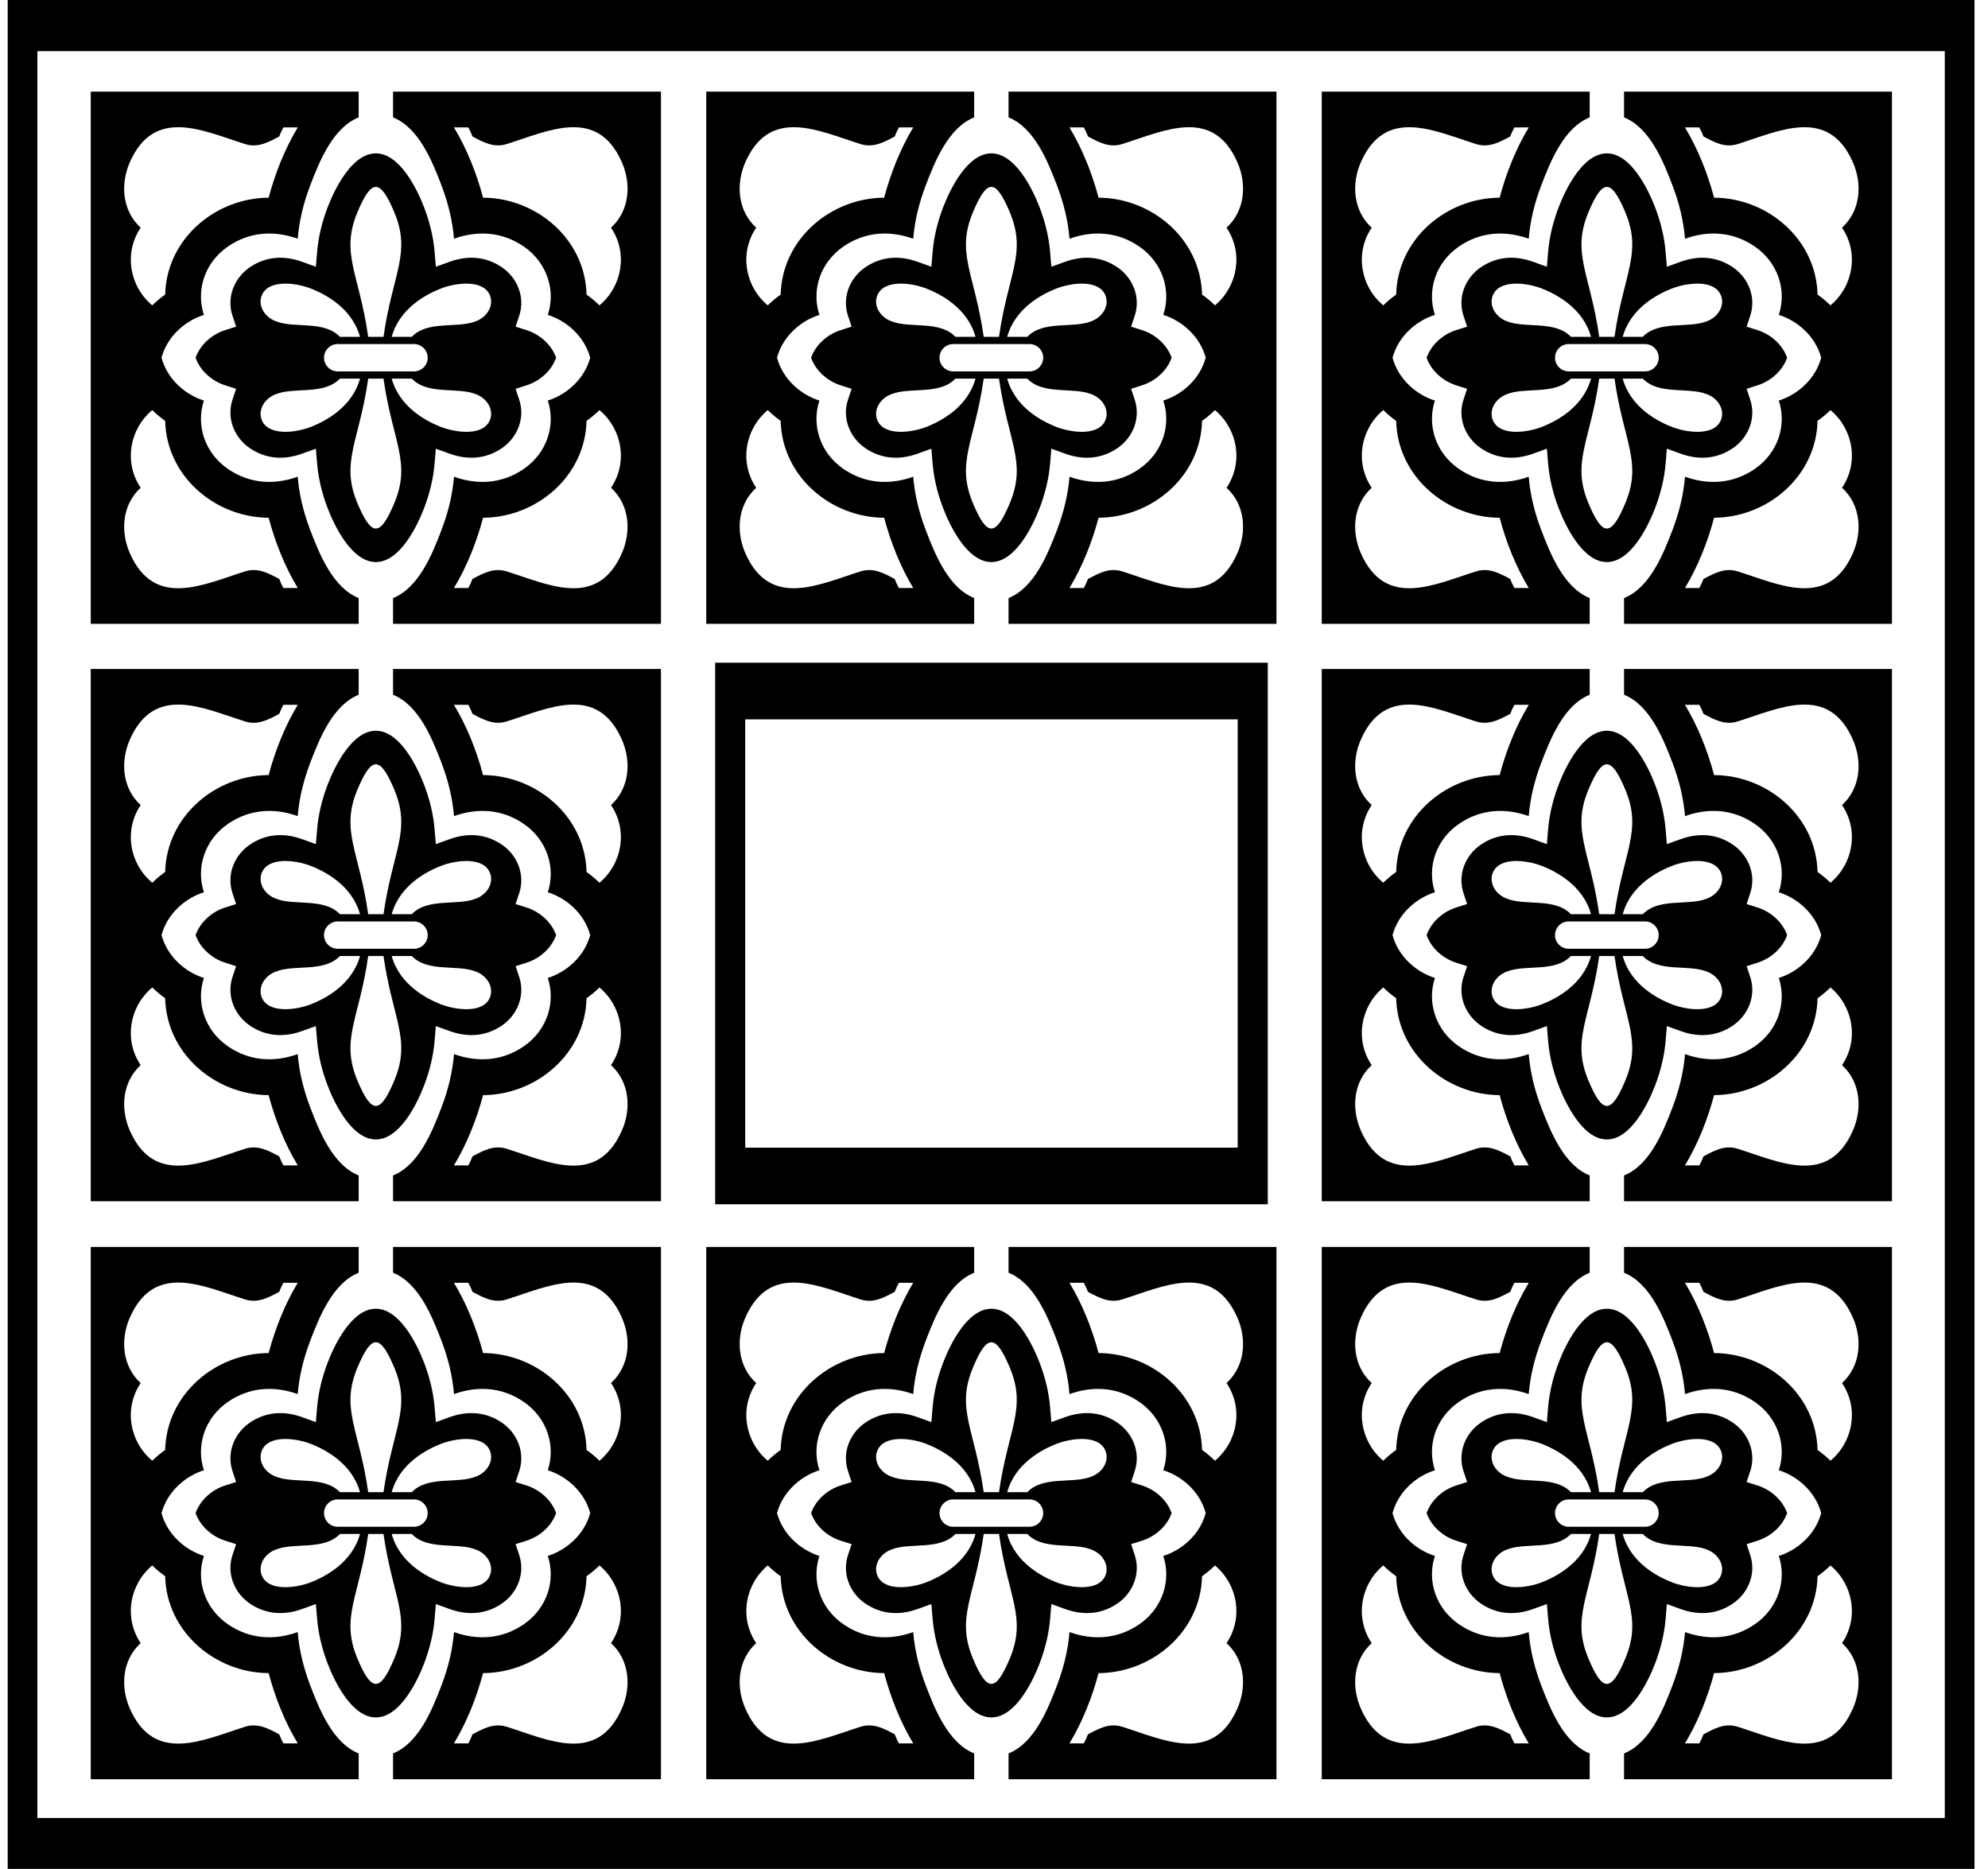 <?xml version="1.0" encoding="UTF-8" standalone="no"?>
<!DOCTYPE svg PUBLIC "-//W3C//DTD SVG 1.1//EN" "http://www.w3.org/Graphics/SVG/1.1/DTD/svg11.dtd">
<svg width="100%" height="100%" viewBox="0 0 333 313" version="1.1" xmlns="http://www.w3.org/2000/svg" xmlns:xlink="http://www.w3.org/1999/xlink" xml:space="preserve" xmlns:serif="http://www.serif.com/" style="fill-rule:evenodd;clip-rule:evenodd;stroke-miterlimit:1.5;">
    <g transform="matrix(0.976,0,0,0.976,11.085,-275.604)">
        <path d="M37.28,304.248C37.001,304.751 36.762,305.268 36.568,305.799C34.704,306.789 32.902,307.793 30.709,307.104C23.523,304.85 15.171,300.635 10.938,310.193C9.287,313.924 9.579,318.522 12.787,321.452C9.858,325.791 10.864,331.504 14.773,334.782C15.459,334.106 16.203,333.486 16.99,332.93C17.212,323.424 25.562,316.349 34.748,316.305C35.844,312.166 37.531,307.901 39.744,304.248L37.28,304.248ZM37.28,383.282C37.001,382.782 36.762,382.264 36.568,381.733C34.704,380.743 32.902,379.739 30.709,380.428C23.523,382.683 15.171,386.897 10.938,377.339C9.287,373.608 9.579,369.01 12.787,366.08C9.858,361.741 10.864,356.028 14.773,352.75C15.459,353.426 16.203,354.047 16.99,354.602C17.212,364.108 25.562,371.182 34.748,371.227C35.844,375.365 37.531,379.63 39.744,383.282L37.28,383.282ZM69.016,304.248C69.295,304.751 69.535,305.268 69.73,305.799C71.592,306.789 73.395,307.793 75.589,307.104C82.773,304.85 91.127,300.635 95.358,310.193C97.011,313.924 96.718,318.522 93.51,321.452C96.438,325.791 95.433,331.504 91.525,334.782C90.837,334.106 90.095,333.486 89.307,332.93C89.084,323.424 80.734,316.349 71.549,316.305C70.453,312.166 68.765,307.901 66.552,304.248L69.016,304.248ZM69.016,383.282C69.295,382.782 69.535,382.264 69.73,381.733C71.592,380.743 73.395,379.739 75.589,380.428C82.773,382.683 91.127,386.897 95.358,377.339C97.011,373.608 96.718,369.01 93.51,366.08C96.438,361.741 95.433,356.028 91.525,352.75C90.837,353.426 90.095,354.047 89.307,354.602C89.084,364.108 80.734,371.182 71.549,371.227C70.453,375.365 68.765,379.63 66.552,383.282L69.016,383.282ZM56.098,298.099L102.078,298.099L102.078,389.434L56.098,389.434L56.098,385.008C60.534,383.222 62.82,377.493 64.416,373.323L64.422,373.307C65.567,370.291 66.302,367.289 66.562,364.186C70.46,365.588 74.722,365.473 78.539,362.846C82.537,360.096 84.052,355.323 82.658,351.118C84.21,350.622 85.678,349.797 86.985,348.581C88.476,347.196 89.454,345.526 89.937,343.766C89.454,342.006 88.476,340.336 86.985,338.951C85.678,337.735 84.21,336.91 82.658,336.414C84.052,332.207 82.537,327.437 78.539,324.686C74.722,322.059 70.46,321.944 66.562,323.346C66.302,320.242 65.567,317.24 64.422,314.226L64.416,314.207C62.82,310.039 60.534,304.31 56.098,302.523L56.098,298.099ZM64.226,355.609C61.927,354.694 57.252,352.348 55.867,347.352L59.313,347.352C62.066,350.224 67.138,348.75 70.294,350.018C72.27,350.739 73.376,352.684 72.764,354.362C71.697,357.291 66.845,356.651 64.226,355.609ZM64.226,331.924C61.927,332.838 57.252,335.184 55.867,340.18L59.313,340.18C62.066,337.308 67.138,338.782 70.294,337.514C72.27,336.794 73.376,334.848 72.764,333.17C71.697,330.239 66.845,330.881 64.226,331.924ZM42.072,331.924C44.369,332.838 49.043,335.184 50.429,340.18L46.983,340.18C44.232,337.308 39.158,338.782 36.003,337.514C34.026,336.794 32.92,334.848 33.533,333.17C34.601,330.239 39.451,330.881 42.072,331.924ZM51.835,347.352C50.287,358.219 47.041,361.654 49.974,368.703C51.193,371.608 52.167,373.078 53.148,373.076C54.129,373.078 55.105,371.608 56.324,368.703C59.257,361.654 56.008,358.219 54.461,347.352L51.835,347.352ZM54.461,340.18C56.008,329.314 59.257,325.877 56.324,318.827C55.105,315.924 54.129,314.453 53.148,314.456C52.167,314.453 51.193,315.924 49.974,318.827C47.041,325.877 50.287,329.314 51.835,340.18L54.461,340.18ZM46.597,341.42L59.701,341.42C60.99,341.42 62.046,342.475 62.046,343.766C62.046,345.055 60.99,346.112 59.701,346.112L46.597,346.112C45.306,346.112 44.252,345.055 44.252,343.766C44.252,342.475 45.306,341.42 46.597,341.42ZM42.072,355.609C44.369,354.694 49.043,352.348 50.429,347.352L46.983,347.352C44.232,350.224 39.158,348.75 36.003,350.018C34.026,350.739 32.92,352.684 33.533,354.362C34.601,357.291 39.451,356.651 42.072,355.609ZM22.209,343.766C22.606,344.871 23.273,345.85 24.14,346.656C25.048,347.501 26.101,348.121 27.285,348.5L29.164,349.1L28.542,350.971C27.506,354.093 28.812,357.424 31.49,359.267C34.248,361.164 37.372,361.351 40.462,360.239L42.854,359.377L43.066,361.911C43.287,364.547 43.925,367.088 44.865,369.563L44.868,369.571C46.076,372.723 49.049,378.83 53.148,378.83C57.248,378.83 60.221,372.723 61.427,369.577L61.433,369.56C62.371,367.088 63.011,364.547 63.232,361.911L63.443,359.377L65.834,360.239C68.924,361.351 72.05,361.164 74.807,359.267C77.486,357.424 78.791,354.093 77.754,350.971L77.134,349.1L79.013,348.5C80.195,348.121 81.248,347.501 82.157,346.656C83.023,345.85 83.69,344.871 84.087,343.766C83.69,342.661 83.023,341.682 82.157,340.875C81.248,340.031 80.195,339.409 79.013,339.032L77.134,338.433L77.754,336.561C78.791,333.439 77.486,330.108 74.807,328.266C72.05,326.368 68.924,326.182 65.834,327.293L63.443,328.153L63.232,325.619C63.011,322.985 62.371,320.442 61.433,317.97L61.429,317.961C60.221,314.81 57.248,308.7 53.148,308.7C49.049,308.7 46.076,314.81 44.87,317.955L44.865,317.972C43.925,320.442 43.287,322.985 43.066,325.619L42.854,328.153L40.462,327.293C37.372,326.182 34.248,326.368 31.49,328.266C28.812,330.108 27.506,333.439 28.542,336.561L29.164,338.433L27.285,339.032C26.101,339.409 25.048,340.031 24.14,340.875C23.273,341.682 22.606,342.661 22.209,343.766ZM50.199,298.099L4.218,298.099L4.218,389.434L50.199,389.434L50.199,385.008C45.762,383.222 43.478,377.493 41.88,373.323L41.874,373.307C40.729,370.291 39.994,367.289 39.735,364.186C35.835,365.588 31.576,365.473 27.757,362.846C23.759,360.096 22.244,355.323 23.638,351.118C22.085,350.622 20.618,349.797 19.312,348.581C17.822,347.196 16.843,345.526 16.361,343.766C16.843,342.006 17.822,340.336 19.312,338.951C20.618,337.735 22.085,336.91 23.638,336.414C22.244,332.207 23.759,327.437 27.757,324.686C31.576,322.059 35.835,321.944 39.735,323.346C39.994,320.242 40.729,317.24 41.874,314.226L41.88,314.207C43.478,310.039 45.762,304.31 50.199,302.523L50.199,298.099Z"/>
    </g>
    <g transform="matrix(0.976,0,0,0.976,11.085,-178.904)">
        <path d="M37.28,304.248C37.001,304.751 36.762,305.268 36.568,305.799C34.704,306.789 32.902,307.793 30.709,307.104C23.523,304.85 15.171,300.635 10.938,310.193C9.287,313.924 9.579,318.522 12.787,321.452C9.858,325.791 10.864,331.504 14.773,334.782C15.459,334.106 16.203,333.486 16.99,332.93C17.212,323.424 25.562,316.349 34.748,316.305C35.844,312.166 37.531,307.901 39.744,304.248L37.28,304.248ZM37.28,383.282C37.001,382.782 36.762,382.264 36.568,381.733C34.704,380.743 32.902,379.739 30.709,380.428C23.523,382.683 15.171,386.897 10.938,377.339C9.287,373.608 9.579,369.01 12.787,366.08C9.858,361.741 10.864,356.028 14.773,352.75C15.459,353.426 16.203,354.047 16.99,354.602C17.212,364.108 25.562,371.182 34.748,371.227C35.844,375.365 37.531,379.63 39.744,383.282L37.28,383.282ZM69.016,304.248C69.295,304.751 69.535,305.268 69.73,305.799C71.592,306.789 73.395,307.793 75.589,307.104C82.773,304.85 91.127,300.635 95.358,310.193C97.011,313.924 96.718,318.522 93.51,321.452C96.438,325.791 95.433,331.504 91.525,334.782C90.837,334.106 90.095,333.486 89.307,332.93C89.084,323.424 80.734,316.349 71.549,316.305C70.453,312.166 68.765,307.901 66.552,304.248L69.016,304.248ZM69.016,383.282C69.295,382.782 69.535,382.264 69.73,381.733C71.592,380.743 73.395,379.739 75.589,380.428C82.773,382.683 91.127,386.897 95.358,377.339C97.011,373.608 96.718,369.01 93.51,366.08C96.438,361.741 95.433,356.028 91.525,352.75C90.837,353.426 90.095,354.047 89.307,354.602C89.084,364.108 80.734,371.182 71.549,371.227C70.453,375.365 68.765,379.63 66.552,383.282L69.016,383.282ZM56.098,298.099L102.078,298.099L102.078,389.434L56.098,389.434L56.098,385.008C60.534,383.222 62.82,377.493 64.416,373.323L64.422,373.307C65.567,370.291 66.302,367.289 66.562,364.186C70.46,365.588 74.722,365.473 78.539,362.846C82.537,360.096 84.052,355.323 82.658,351.118C84.21,350.622 85.678,349.797 86.985,348.581C88.476,347.196 89.454,345.526 89.937,343.766C89.454,342.006 88.476,340.336 86.985,338.951C85.678,337.735 84.21,336.91 82.658,336.414C84.052,332.207 82.537,327.437 78.539,324.686C74.722,322.059 70.46,321.944 66.562,323.346C66.302,320.242 65.567,317.24 64.422,314.226L64.416,314.207C62.82,310.039 60.534,304.31 56.098,302.523L56.098,298.099ZM64.226,355.609C61.927,354.694 57.252,352.348 55.867,347.352L59.313,347.352C62.066,350.224 67.138,348.75 70.294,350.018C72.27,350.739 73.376,352.684 72.764,354.362C71.697,357.291 66.845,356.651 64.226,355.609ZM64.226,331.924C61.927,332.838 57.252,335.184 55.867,340.18L59.313,340.18C62.066,337.308 67.138,338.782 70.294,337.514C72.27,336.794 73.376,334.848 72.764,333.17C71.697,330.239 66.845,330.881 64.226,331.924ZM42.072,331.924C44.369,332.838 49.043,335.184 50.429,340.18L46.983,340.18C44.232,337.308 39.158,338.782 36.003,337.514C34.026,336.794 32.92,334.848 33.533,333.17C34.601,330.239 39.451,330.881 42.072,331.924ZM51.835,347.352C50.287,358.219 47.041,361.654 49.974,368.703C51.193,371.608 52.167,373.078 53.148,373.076C54.129,373.078 55.105,371.608 56.324,368.703C59.257,361.654 56.008,358.219 54.461,347.352L51.835,347.352ZM54.461,340.18C56.008,329.314 59.257,325.877 56.324,318.827C55.105,315.924 54.129,314.453 53.148,314.456C52.167,314.453 51.193,315.924 49.974,318.827C47.041,325.877 50.287,329.314 51.835,340.18L54.461,340.18ZM46.597,341.42L59.701,341.42C60.99,341.42 62.046,342.475 62.046,343.766C62.046,345.055 60.99,346.112 59.701,346.112L46.597,346.112C45.306,346.112 44.252,345.055 44.252,343.766C44.252,342.475 45.306,341.42 46.597,341.42ZM42.072,355.609C44.369,354.694 49.043,352.348 50.429,347.352L46.983,347.352C44.232,350.224 39.158,348.75 36.003,350.018C34.026,350.739 32.92,352.684 33.533,354.362C34.601,357.291 39.451,356.651 42.072,355.609ZM22.209,343.766C22.606,344.871 23.273,345.85 24.14,346.656C25.048,347.501 26.101,348.121 27.285,348.5L29.164,349.1L28.542,350.971C27.506,354.093 28.812,357.424 31.49,359.267C34.248,361.164 37.372,361.351 40.462,360.239L42.854,359.377L43.066,361.911C43.287,364.547 43.925,367.088 44.865,369.563L44.868,369.571C46.076,372.723 49.049,378.83 53.148,378.83C57.248,378.83 60.221,372.723 61.427,369.577L61.433,369.56C62.371,367.088 63.011,364.547 63.232,361.911L63.443,359.377L65.834,360.239C68.924,361.351 72.05,361.164 74.807,359.267C77.486,357.424 78.791,354.093 77.754,350.971L77.134,349.1L79.013,348.5C80.195,348.121 81.248,347.501 82.157,346.656C83.023,345.85 83.69,344.871 84.087,343.766C83.69,342.661 83.023,341.682 82.157,340.875C81.248,340.031 80.195,339.409 79.013,339.032L77.134,338.433L77.754,336.561C78.791,333.439 77.486,330.108 74.807,328.266C72.05,326.368 68.924,326.182 65.834,327.293L63.443,328.153L63.232,325.619C63.011,322.985 62.371,320.442 61.433,317.97L61.429,317.961C60.221,314.81 57.248,308.7 53.148,308.7C49.049,308.7 46.076,314.81 44.87,317.955L44.865,317.972C43.925,320.442 43.287,322.985 43.066,325.619L42.854,328.153L40.462,327.293C37.372,326.182 34.248,326.368 31.49,328.266C28.812,330.108 27.506,333.439 28.542,336.561L29.164,338.433L27.285,339.032C26.101,339.409 25.048,340.031 24.14,340.875C23.273,341.682 22.606,342.661 22.209,343.766ZM50.199,298.099L4.218,298.099L4.218,389.434L50.199,389.434L50.199,385.008C45.762,383.222 43.478,377.493 41.88,373.323L41.874,373.307C40.729,370.291 39.994,367.289 39.735,364.186C35.835,365.588 31.576,365.473 27.757,362.846C23.759,360.096 22.244,355.323 23.638,351.118C22.085,350.622 20.618,349.797 19.312,348.581C17.822,347.196 16.843,345.526 16.361,343.766C16.843,342.006 17.822,340.336 19.312,338.951C20.618,337.735 22.085,336.91 23.638,336.414C22.244,332.207 23.759,327.437 27.757,324.686C31.576,322.059 35.835,321.944 39.735,323.346C39.994,320.242 40.729,317.24 41.874,314.226L41.88,314.207C43.478,310.039 45.762,304.31 50.199,302.523L50.199,298.099Z"/>
    </g>
    <g transform="matrix(0.976,0,0,0.976,11.085,-82.104)">
        <path d="M37.28,304.248C37.001,304.751 36.762,305.268 36.568,305.799C34.704,306.789 32.902,307.793 30.709,307.104C23.523,304.85 15.171,300.635 10.938,310.193C9.287,313.924 9.579,318.522 12.787,321.452C9.858,325.791 10.864,331.504 14.773,334.782C15.459,334.106 16.203,333.486 16.99,332.93C17.212,323.424 25.562,316.349 34.748,316.305C35.844,312.166 37.531,307.901 39.744,304.248L37.28,304.248ZM37.28,383.282C37.001,382.782 36.762,382.264 36.568,381.733C34.704,380.743 32.902,379.739 30.709,380.428C23.523,382.683 15.171,386.897 10.938,377.339C9.287,373.608 9.579,369.01 12.787,366.08C9.858,361.741 10.864,356.028 14.773,352.75C15.459,353.426 16.203,354.047 16.99,354.602C17.212,364.108 25.562,371.182 34.748,371.227C35.844,375.365 37.531,379.63 39.744,383.282L37.28,383.282ZM69.016,304.248C69.295,304.751 69.535,305.268 69.73,305.799C71.592,306.789 73.395,307.793 75.589,307.104C82.773,304.85 91.127,300.635 95.358,310.193C97.011,313.924 96.718,318.522 93.51,321.452C96.438,325.791 95.433,331.504 91.525,334.782C90.837,334.106 90.095,333.486 89.307,332.93C89.084,323.424 80.734,316.349 71.549,316.305C70.453,312.166 68.765,307.901 66.552,304.248L69.016,304.248ZM69.016,383.282C69.295,382.782 69.535,382.264 69.73,381.733C71.592,380.743 73.395,379.739 75.589,380.428C82.773,382.683 91.127,386.897 95.358,377.339C97.011,373.608 96.718,369.01 93.51,366.08C96.438,361.741 95.433,356.028 91.525,352.75C90.837,353.426 90.095,354.047 89.307,354.602C89.084,364.108 80.734,371.182 71.549,371.227C70.453,375.365 68.765,379.63 66.552,383.282L69.016,383.282ZM56.098,298.099L102.078,298.099L102.078,389.434L56.098,389.434L56.098,385.008C60.534,383.222 62.82,377.493 64.416,373.323L64.422,373.307C65.567,370.291 66.302,367.289 66.562,364.186C70.46,365.588 74.722,365.473 78.539,362.846C82.537,360.096 84.052,355.323 82.658,351.118C84.21,350.622 85.678,349.797 86.985,348.581C88.476,347.196 89.454,345.526 89.937,343.766C89.454,342.006 88.476,340.336 86.985,338.951C85.678,337.735 84.21,336.91 82.658,336.414C84.052,332.207 82.537,327.437 78.539,324.686C74.722,322.059 70.46,321.944 66.562,323.346C66.302,320.242 65.567,317.24 64.422,314.226L64.416,314.207C62.82,310.039 60.534,304.31 56.098,302.523L56.098,298.099ZM64.226,355.609C61.927,354.694 57.252,352.348 55.867,347.352L59.313,347.352C62.066,350.224 67.138,348.75 70.294,350.018C72.27,350.739 73.376,352.684 72.764,354.362C71.697,357.291 66.845,356.651 64.226,355.609ZM64.226,331.924C61.927,332.838 57.252,335.184 55.867,340.18L59.313,340.18C62.066,337.308 67.138,338.782 70.294,337.514C72.27,336.794 73.376,334.848 72.764,333.17C71.697,330.239 66.845,330.881 64.226,331.924ZM42.072,331.924C44.369,332.838 49.043,335.184 50.429,340.18L46.983,340.18C44.232,337.308 39.158,338.782 36.003,337.514C34.026,336.794 32.92,334.848 33.533,333.17C34.601,330.239 39.451,330.881 42.072,331.924ZM51.835,347.352C50.287,358.219 47.041,361.654 49.974,368.703C51.193,371.608 52.167,373.078 53.148,373.076C54.129,373.078 55.105,371.608 56.324,368.703C59.257,361.654 56.008,358.219 54.461,347.352L51.835,347.352ZM54.461,340.18C56.008,329.314 59.257,325.877 56.324,318.827C55.105,315.924 54.129,314.453 53.148,314.456C52.167,314.453 51.193,315.924 49.974,318.827C47.041,325.877 50.287,329.314 51.835,340.18L54.461,340.18ZM46.597,341.42L59.701,341.42C60.99,341.42 62.046,342.475 62.046,343.766C62.046,345.055 60.99,346.112 59.701,346.112L46.597,346.112C45.306,346.112 44.252,345.055 44.252,343.766C44.252,342.475 45.306,341.42 46.597,341.42ZM42.072,355.609C44.369,354.694 49.043,352.348 50.429,347.352L46.983,347.352C44.232,350.224 39.158,348.75 36.003,350.018C34.026,350.739 32.92,352.684 33.533,354.362C34.601,357.291 39.451,356.651 42.072,355.609ZM22.209,343.766C22.606,344.871 23.273,345.85 24.14,346.656C25.048,347.501 26.101,348.121 27.285,348.5L29.164,349.1L28.542,350.971C27.506,354.093 28.812,357.424 31.49,359.267C34.248,361.164 37.372,361.351 40.462,360.239L42.854,359.377L43.066,361.911C43.287,364.547 43.925,367.088 44.865,369.563L44.868,369.571C46.076,372.723 49.049,378.83 53.148,378.83C57.248,378.83 60.221,372.723 61.427,369.577L61.433,369.56C62.371,367.088 63.011,364.547 63.232,361.911L63.443,359.377L65.834,360.239C68.924,361.351 72.05,361.164 74.807,359.267C77.486,357.424 78.791,354.093 77.754,350.971L77.134,349.1L79.013,348.5C80.195,348.121 81.248,347.501 82.157,346.656C83.023,345.85 83.69,344.871 84.087,343.766C83.69,342.661 83.023,341.682 82.157,340.875C81.248,340.031 80.195,339.409 79.013,339.032L77.134,338.433L77.754,336.561C78.791,333.439 77.486,330.108 74.807,328.266C72.05,326.368 68.924,326.182 65.834,327.293L63.443,328.153L63.232,325.619C63.011,322.985 62.371,320.442 61.433,317.97L61.429,317.961C60.221,314.81 57.248,308.7 53.148,308.7C49.049,308.7 46.076,314.81 44.87,317.955L44.865,317.972C43.925,320.442 43.287,322.985 43.066,325.619L42.854,328.153L40.462,327.293C37.372,326.182 34.248,326.368 31.49,328.266C28.812,330.108 27.506,333.439 28.542,336.561L29.164,338.433L27.285,339.032C26.101,339.409 25.048,340.031 24.14,340.875C23.273,341.682 22.606,342.661 22.209,343.766ZM50.199,298.099L4.218,298.099L4.218,389.434L50.199,389.434L50.199,385.008C45.762,383.222 43.478,377.493 41.88,373.323L41.874,373.307C40.729,370.291 39.994,367.289 39.735,364.186C35.835,365.588 31.576,365.473 27.757,362.846C23.759,360.096 22.244,355.323 23.638,351.118C22.085,350.622 20.618,349.797 19.312,348.581C17.822,347.196 16.843,345.526 16.361,343.766C16.843,342.006 17.822,340.336 19.312,338.951C20.618,337.735 22.085,336.91 23.638,336.414C22.244,332.207 23.759,327.437 27.757,324.686C31.576,322.059 35.835,321.944 39.735,323.346C39.994,320.242 40.729,317.24 41.874,314.226L41.88,314.207C43.478,310.039 45.762,304.31 50.199,302.523L50.199,298.099Z"/>
    </g>
    <g transform="matrix(0.976,0,0,0.976,114.185,-275.604)">
        <path d="M37.28,304.248C37.001,304.751 36.762,305.268 36.568,305.799C34.704,306.789 32.902,307.793 30.709,307.104C23.523,304.85 15.171,300.635 10.938,310.193C9.287,313.924 9.579,318.522 12.787,321.452C9.858,325.791 10.864,331.504 14.773,334.782C15.459,334.106 16.203,333.486 16.99,332.93C17.212,323.424 25.562,316.349 34.748,316.305C35.844,312.166 37.531,307.901 39.744,304.248L37.28,304.248ZM37.28,383.282C37.001,382.782 36.762,382.264 36.568,381.733C34.704,380.743 32.902,379.739 30.709,380.428C23.523,382.683 15.171,386.897 10.938,377.339C9.287,373.608 9.579,369.01 12.787,366.08C9.858,361.741 10.864,356.028 14.773,352.75C15.459,353.426 16.203,354.047 16.99,354.602C17.212,364.108 25.562,371.182 34.748,371.227C35.844,375.365 37.531,379.63 39.744,383.282L37.28,383.282ZM69.016,304.248C69.295,304.751 69.535,305.268 69.73,305.799C71.592,306.789 73.395,307.793 75.589,307.104C82.773,304.85 91.127,300.635 95.358,310.193C97.011,313.924 96.718,318.522 93.51,321.452C96.438,325.791 95.433,331.504 91.525,334.782C90.837,334.106 90.095,333.486 89.307,332.93C89.084,323.424 80.734,316.349 71.549,316.305C70.453,312.166 68.765,307.901 66.552,304.248L69.016,304.248ZM69.016,383.282C69.295,382.782 69.535,382.264 69.73,381.733C71.592,380.743 73.395,379.739 75.589,380.428C82.773,382.683 91.127,386.897 95.358,377.339C97.011,373.608 96.718,369.01 93.51,366.08C96.438,361.741 95.433,356.028 91.525,352.75C90.837,353.426 90.095,354.047 89.307,354.602C89.084,364.108 80.734,371.182 71.549,371.227C70.453,375.365 68.765,379.63 66.552,383.282L69.016,383.282ZM56.098,298.099L102.078,298.099L102.078,389.434L56.098,389.434L56.098,385.008C60.534,383.222 62.82,377.493 64.416,373.323L64.422,373.307C65.567,370.291 66.302,367.289 66.562,364.186C70.46,365.588 74.722,365.473 78.539,362.846C82.537,360.096 84.052,355.323 82.658,351.118C84.21,350.622 85.678,349.797 86.985,348.581C88.476,347.196 89.454,345.526 89.937,343.766C89.454,342.006 88.476,340.336 86.985,338.951C85.678,337.735 84.21,336.91 82.658,336.414C84.052,332.207 82.537,327.437 78.539,324.686C74.722,322.059 70.46,321.944 66.562,323.346C66.302,320.242 65.567,317.24 64.422,314.226L64.416,314.207C62.82,310.039 60.534,304.31 56.098,302.523L56.098,298.099ZM64.226,355.609C61.927,354.694 57.252,352.348 55.867,347.352L59.313,347.352C62.066,350.224 67.138,348.75 70.294,350.018C72.27,350.739 73.376,352.684 72.764,354.362C71.697,357.291 66.845,356.651 64.226,355.609ZM64.226,331.924C61.927,332.838 57.252,335.184 55.867,340.18L59.313,340.18C62.066,337.308 67.138,338.782 70.294,337.514C72.27,336.794 73.376,334.848 72.764,333.17C71.697,330.239 66.845,330.881 64.226,331.924ZM42.072,331.924C44.369,332.838 49.043,335.184 50.429,340.18L46.983,340.18C44.232,337.308 39.158,338.782 36.003,337.514C34.026,336.794 32.92,334.848 33.533,333.17C34.601,330.239 39.451,330.881 42.072,331.924ZM51.835,347.352C50.287,358.219 47.041,361.654 49.974,368.703C51.193,371.608 52.167,373.078 53.148,373.076C54.129,373.078 55.105,371.608 56.324,368.703C59.257,361.654 56.008,358.219 54.461,347.352L51.835,347.352ZM54.461,340.18C56.008,329.314 59.257,325.877 56.324,318.827C55.105,315.924 54.129,314.453 53.148,314.456C52.167,314.453 51.193,315.924 49.974,318.827C47.041,325.877 50.287,329.314 51.835,340.18L54.461,340.18ZM46.597,341.42L59.701,341.42C60.99,341.42 62.046,342.475 62.046,343.766C62.046,345.055 60.99,346.112 59.701,346.112L46.597,346.112C45.306,346.112 44.252,345.055 44.252,343.766C44.252,342.475 45.306,341.42 46.597,341.42ZM42.072,355.609C44.369,354.694 49.043,352.348 50.429,347.352L46.983,347.352C44.232,350.224 39.158,348.75 36.003,350.018C34.026,350.739 32.92,352.684 33.533,354.362C34.601,357.291 39.451,356.651 42.072,355.609ZM22.209,343.766C22.606,344.871 23.273,345.85 24.14,346.656C25.048,347.501 26.101,348.121 27.285,348.5L29.164,349.1L28.542,350.971C27.506,354.093 28.812,357.424 31.49,359.267C34.248,361.164 37.372,361.351 40.462,360.239L42.854,359.377L43.066,361.911C43.287,364.547 43.925,367.088 44.865,369.563L44.868,369.571C46.076,372.723 49.049,378.83 53.148,378.83C57.248,378.83 60.221,372.723 61.427,369.577L61.433,369.56C62.371,367.088 63.011,364.547 63.232,361.911L63.443,359.377L65.834,360.239C68.924,361.351 72.05,361.164 74.807,359.267C77.486,357.424 78.791,354.093 77.754,350.971L77.134,349.1L79.013,348.5C80.195,348.121 81.248,347.501 82.157,346.656C83.023,345.85 83.69,344.871 84.087,343.766C83.69,342.661 83.023,341.682 82.157,340.875C81.248,340.031 80.195,339.409 79.013,339.032L77.134,338.433L77.754,336.561C78.791,333.439 77.486,330.108 74.807,328.266C72.05,326.368 68.924,326.182 65.834,327.293L63.443,328.153L63.232,325.619C63.011,322.985 62.371,320.442 61.433,317.97L61.429,317.961C60.221,314.81 57.248,308.7 53.148,308.7C49.049,308.7 46.076,314.81 44.87,317.955L44.865,317.972C43.925,320.442 43.287,322.985 43.066,325.619L42.854,328.153L40.462,327.293C37.372,326.182 34.248,326.368 31.49,328.266C28.812,330.108 27.506,333.439 28.542,336.561L29.164,338.433L27.285,339.032C26.101,339.409 25.048,340.031 24.14,340.875C23.273,341.682 22.606,342.661 22.209,343.766ZM50.199,298.099L4.218,298.099L4.218,389.434L50.199,389.434L50.199,385.008C45.762,383.222 43.478,377.493 41.88,373.323L41.874,373.307C40.729,370.291 39.994,367.289 39.735,364.186C35.835,365.588 31.576,365.473 27.757,362.846C23.759,360.096 22.244,355.323 23.638,351.118C22.085,350.622 20.618,349.797 19.312,348.581C17.822,347.196 16.843,345.526 16.361,343.766C16.843,342.006 17.822,340.336 19.312,338.951C20.618,337.735 22.085,336.91 23.638,336.414C22.244,332.207 23.759,327.437 27.757,324.686C31.576,322.059 35.835,321.944 39.735,323.346C39.994,320.242 40.729,317.24 41.874,314.226L41.88,314.207C43.478,310.039 45.762,304.31 50.199,302.523L50.199,298.099Z"/>
    </g>
    <g transform="matrix(0.976,0,0,0.976,114.185,-82.104)">
        <path d="M37.28,304.248C37.001,304.751 36.762,305.268 36.568,305.799C34.704,306.789 32.902,307.793 30.709,307.104C23.523,304.85 15.171,300.635 10.938,310.193C9.287,313.924 9.579,318.522 12.787,321.452C9.858,325.791 10.864,331.504 14.773,334.782C15.459,334.106 16.203,333.486 16.99,332.93C17.212,323.424 25.562,316.349 34.748,316.305C35.844,312.166 37.531,307.901 39.744,304.248L37.28,304.248ZM37.28,383.282C37.001,382.782 36.762,382.264 36.568,381.733C34.704,380.743 32.902,379.739 30.709,380.428C23.523,382.683 15.171,386.897 10.938,377.339C9.287,373.608 9.579,369.01 12.787,366.08C9.858,361.741 10.864,356.028 14.773,352.75C15.459,353.426 16.203,354.047 16.99,354.602C17.212,364.108 25.562,371.182 34.748,371.227C35.844,375.365 37.531,379.63 39.744,383.282L37.28,383.282ZM69.016,304.248C69.295,304.751 69.535,305.268 69.73,305.799C71.592,306.789 73.395,307.793 75.589,307.104C82.773,304.85 91.127,300.635 95.358,310.193C97.011,313.924 96.718,318.522 93.51,321.452C96.438,325.791 95.433,331.504 91.525,334.782C90.837,334.106 90.095,333.486 89.307,332.93C89.084,323.424 80.734,316.349 71.549,316.305C70.453,312.166 68.765,307.901 66.552,304.248L69.016,304.248ZM69.016,383.282C69.295,382.782 69.535,382.264 69.73,381.733C71.592,380.743 73.395,379.739 75.589,380.428C82.773,382.683 91.127,386.897 95.358,377.339C97.011,373.608 96.718,369.01 93.51,366.08C96.438,361.741 95.433,356.028 91.525,352.75C90.837,353.426 90.095,354.047 89.307,354.602C89.084,364.108 80.734,371.182 71.549,371.227C70.453,375.365 68.765,379.63 66.552,383.282L69.016,383.282ZM56.098,298.099L102.078,298.099L102.078,389.434L56.098,389.434L56.098,385.008C60.534,383.222 62.82,377.493 64.416,373.323L64.422,373.307C65.567,370.291 66.302,367.289 66.562,364.186C70.46,365.588 74.722,365.473 78.539,362.846C82.537,360.096 84.052,355.323 82.658,351.118C84.21,350.622 85.678,349.797 86.985,348.581C88.476,347.196 89.454,345.526 89.937,343.766C89.454,342.006 88.476,340.336 86.985,338.951C85.678,337.735 84.21,336.91 82.658,336.414C84.052,332.207 82.537,327.437 78.539,324.686C74.722,322.059 70.46,321.944 66.562,323.346C66.302,320.242 65.567,317.24 64.422,314.226L64.416,314.207C62.82,310.039 60.534,304.31 56.098,302.523L56.098,298.099ZM64.226,355.609C61.927,354.694 57.252,352.348 55.867,347.352L59.313,347.352C62.066,350.224 67.138,348.75 70.294,350.018C72.27,350.739 73.376,352.684 72.764,354.362C71.697,357.291 66.845,356.651 64.226,355.609ZM64.226,331.924C61.927,332.838 57.252,335.184 55.867,340.18L59.313,340.18C62.066,337.308 67.138,338.782 70.294,337.514C72.27,336.794 73.376,334.848 72.764,333.17C71.697,330.239 66.845,330.881 64.226,331.924ZM42.072,331.924C44.369,332.838 49.043,335.184 50.429,340.18L46.983,340.18C44.232,337.308 39.158,338.782 36.003,337.514C34.026,336.794 32.92,334.848 33.533,333.17C34.601,330.239 39.451,330.881 42.072,331.924ZM51.835,347.352C50.287,358.219 47.041,361.654 49.974,368.703C51.193,371.608 52.167,373.078 53.148,373.076C54.129,373.078 55.105,371.608 56.324,368.703C59.257,361.654 56.008,358.219 54.461,347.352L51.835,347.352ZM54.461,340.18C56.008,329.314 59.257,325.877 56.324,318.827C55.105,315.924 54.129,314.453 53.148,314.456C52.167,314.453 51.193,315.924 49.974,318.827C47.041,325.877 50.287,329.314 51.835,340.18L54.461,340.18ZM46.597,341.42L59.701,341.42C60.99,341.42 62.046,342.475 62.046,343.766C62.046,345.055 60.99,346.112 59.701,346.112L46.597,346.112C45.306,346.112 44.252,345.055 44.252,343.766C44.252,342.475 45.306,341.42 46.597,341.42ZM42.072,355.609C44.369,354.694 49.043,352.348 50.429,347.352L46.983,347.352C44.232,350.224 39.158,348.75 36.003,350.018C34.026,350.739 32.92,352.684 33.533,354.362C34.601,357.291 39.451,356.651 42.072,355.609ZM22.209,343.766C22.606,344.871 23.273,345.85 24.14,346.656C25.048,347.501 26.101,348.121 27.285,348.5L29.164,349.1L28.542,350.971C27.506,354.093 28.812,357.424 31.49,359.267C34.248,361.164 37.372,361.351 40.462,360.239L42.854,359.377L43.066,361.911C43.287,364.547 43.925,367.088 44.865,369.563L44.868,369.571C46.076,372.723 49.049,378.83 53.148,378.83C57.248,378.83 60.221,372.723 61.427,369.577L61.433,369.56C62.371,367.088 63.011,364.547 63.232,361.911L63.443,359.377L65.834,360.239C68.924,361.351 72.05,361.164 74.807,359.267C77.486,357.424 78.791,354.093 77.754,350.971L77.134,349.1L79.013,348.5C80.195,348.121 81.248,347.501 82.157,346.656C83.023,345.85 83.69,344.871 84.087,343.766C83.69,342.661 83.023,341.682 82.157,340.875C81.248,340.031 80.195,339.409 79.013,339.032L77.134,338.433L77.754,336.561C78.791,333.439 77.486,330.108 74.807,328.266C72.05,326.368 68.924,326.182 65.834,327.293L63.443,328.153L63.232,325.619C63.011,322.985 62.371,320.442 61.433,317.97L61.429,317.961C60.221,314.81 57.248,308.7 53.148,308.7C49.049,308.7 46.076,314.81 44.87,317.955L44.865,317.972C43.925,320.442 43.287,322.985 43.066,325.619L42.854,328.153L40.462,327.293C37.372,326.182 34.248,326.368 31.49,328.266C28.812,330.108 27.506,333.439 28.542,336.561L29.164,338.433L27.285,339.032C26.101,339.409 25.048,340.031 24.14,340.875C23.273,341.682 22.606,342.661 22.209,343.766ZM50.199,298.099L4.218,298.099L4.218,389.434L50.199,389.434L50.199,385.008C45.762,383.222 43.478,377.493 41.88,373.323L41.874,373.307C40.729,370.291 39.994,367.289 39.735,364.186C35.835,365.588 31.576,365.473 27.757,362.846C23.759,360.096 22.244,355.323 23.638,351.118C22.085,350.622 20.618,349.797 19.312,348.581C17.822,347.196 16.843,345.526 16.361,343.766C16.843,342.006 17.822,340.336 19.312,338.951C20.618,337.735 22.085,336.91 23.638,336.414C22.244,332.207 23.759,327.437 27.757,324.686C31.576,322.059 35.835,321.944 39.735,323.346C39.994,320.242 40.729,317.24 41.874,314.226L41.88,314.207C43.478,310.039 45.762,304.31 50.199,302.523L50.199,298.099Z"/>
    </g>
    <g transform="matrix(0.976,0,0,0.976,217.285,-275.604)">
        <path d="M37.28,304.248C37.001,304.751 36.762,305.268 36.568,305.799C34.704,306.789 32.902,307.793 30.709,307.104C23.523,304.85 15.171,300.635 10.938,310.193C9.287,313.924 9.579,318.522 12.787,321.452C9.858,325.791 10.864,331.504 14.773,334.782C15.459,334.106 16.203,333.486 16.99,332.93C17.212,323.424 25.562,316.349 34.748,316.305C35.844,312.166 37.531,307.901 39.744,304.248L37.28,304.248ZM37.28,383.282C37.001,382.782 36.762,382.264 36.568,381.733C34.704,380.743 32.902,379.739 30.709,380.428C23.523,382.683 15.171,386.897 10.938,377.339C9.287,373.608 9.579,369.01 12.787,366.08C9.858,361.741 10.864,356.028 14.773,352.75C15.459,353.426 16.203,354.047 16.99,354.602C17.212,364.108 25.562,371.182 34.748,371.227C35.844,375.365 37.531,379.63 39.744,383.282L37.28,383.282ZM69.016,304.248C69.295,304.751 69.535,305.268 69.73,305.799C71.592,306.789 73.395,307.793 75.589,307.104C82.773,304.85 91.127,300.635 95.358,310.193C97.011,313.924 96.718,318.522 93.51,321.452C96.438,325.791 95.433,331.504 91.525,334.782C90.837,334.106 90.095,333.486 89.307,332.93C89.084,323.424 80.734,316.349 71.549,316.305C70.453,312.166 68.765,307.901 66.552,304.248L69.016,304.248ZM69.016,383.282C69.295,382.782 69.535,382.264 69.73,381.733C71.592,380.743 73.395,379.739 75.589,380.428C82.773,382.683 91.127,386.897 95.358,377.339C97.011,373.608 96.718,369.01 93.51,366.08C96.438,361.741 95.433,356.028 91.525,352.75C90.837,353.426 90.095,354.047 89.307,354.602C89.084,364.108 80.734,371.182 71.549,371.227C70.453,375.365 68.765,379.63 66.552,383.282L69.016,383.282ZM56.098,298.099L102.078,298.099L102.078,389.434L56.098,389.434L56.098,385.008C60.534,383.222 62.82,377.493 64.416,373.323L64.422,373.307C65.567,370.291 66.302,367.289 66.562,364.186C70.46,365.588 74.722,365.473 78.539,362.846C82.537,360.096 84.052,355.323 82.658,351.118C84.21,350.622 85.678,349.797 86.985,348.581C88.476,347.196 89.454,345.526 89.937,343.766C89.454,342.006 88.476,340.336 86.985,338.951C85.678,337.735 84.21,336.91 82.658,336.414C84.052,332.207 82.537,327.437 78.539,324.686C74.722,322.059 70.46,321.944 66.562,323.346C66.302,320.242 65.567,317.24 64.422,314.226L64.416,314.207C62.82,310.039 60.534,304.31 56.098,302.523L56.098,298.099ZM64.226,355.609C61.927,354.694 57.252,352.348 55.867,347.352L59.313,347.352C62.066,350.224 67.138,348.75 70.294,350.018C72.27,350.739 73.376,352.684 72.764,354.362C71.697,357.291 66.845,356.651 64.226,355.609ZM64.226,331.924C61.927,332.838 57.252,335.184 55.867,340.18L59.313,340.18C62.066,337.308 67.138,338.782 70.294,337.514C72.27,336.794 73.376,334.848 72.764,333.17C71.697,330.239 66.845,330.881 64.226,331.924ZM42.072,331.924C44.369,332.838 49.043,335.184 50.429,340.18L46.983,340.18C44.232,337.308 39.158,338.782 36.003,337.514C34.026,336.794 32.92,334.848 33.533,333.17C34.601,330.239 39.451,330.881 42.072,331.924ZM51.835,347.352C50.287,358.219 47.041,361.654 49.974,368.703C51.193,371.608 52.167,373.078 53.148,373.076C54.129,373.078 55.105,371.608 56.324,368.703C59.257,361.654 56.008,358.219 54.461,347.352L51.835,347.352ZM54.461,340.18C56.008,329.314 59.257,325.877 56.324,318.827C55.105,315.924 54.129,314.453 53.148,314.456C52.167,314.453 51.193,315.924 49.974,318.827C47.041,325.877 50.287,329.314 51.835,340.18L54.461,340.18ZM46.597,341.42L59.701,341.42C60.99,341.42 62.046,342.475 62.046,343.766C62.046,345.055 60.99,346.112 59.701,346.112L46.597,346.112C45.306,346.112 44.252,345.055 44.252,343.766C44.252,342.475 45.306,341.42 46.597,341.42ZM42.072,355.609C44.369,354.694 49.043,352.348 50.429,347.352L46.983,347.352C44.232,350.224 39.158,348.75 36.003,350.018C34.026,350.739 32.92,352.684 33.533,354.362C34.601,357.291 39.451,356.651 42.072,355.609ZM22.209,343.766C22.606,344.871 23.273,345.85 24.14,346.656C25.048,347.501 26.101,348.121 27.285,348.5L29.164,349.1L28.542,350.971C27.506,354.093 28.812,357.424 31.49,359.267C34.248,361.164 37.372,361.351 40.462,360.239L42.854,359.377L43.066,361.911C43.287,364.547 43.925,367.088 44.865,369.563L44.868,369.571C46.076,372.723 49.049,378.83 53.148,378.83C57.248,378.83 60.221,372.723 61.427,369.577L61.433,369.56C62.371,367.088 63.011,364.547 63.232,361.911L63.443,359.377L65.834,360.239C68.924,361.351 72.05,361.164 74.807,359.267C77.486,357.424 78.791,354.093 77.754,350.971L77.134,349.1L79.013,348.5C80.195,348.121 81.248,347.501 82.157,346.656C83.023,345.85 83.69,344.871 84.087,343.766C83.69,342.661 83.023,341.682 82.157,340.875C81.248,340.031 80.195,339.409 79.013,339.032L77.134,338.433L77.754,336.561C78.791,333.439 77.486,330.108 74.807,328.266C72.05,326.368 68.924,326.182 65.834,327.293L63.443,328.153L63.232,325.619C63.011,322.985 62.371,320.442 61.433,317.97L61.429,317.961C60.221,314.81 57.248,308.7 53.148,308.7C49.049,308.7 46.076,314.81 44.87,317.955L44.865,317.972C43.925,320.442 43.287,322.985 43.066,325.619L42.854,328.153L40.462,327.293C37.372,326.182 34.248,326.368 31.49,328.266C28.812,330.108 27.506,333.439 28.542,336.561L29.164,338.433L27.285,339.032C26.101,339.409 25.048,340.031 24.14,340.875C23.273,341.682 22.606,342.661 22.209,343.766ZM50.199,298.099L4.218,298.099L4.218,389.434L50.199,389.434L50.199,385.008C45.762,383.222 43.478,377.493 41.88,373.323L41.874,373.307C40.729,370.291 39.994,367.289 39.735,364.186C35.835,365.588 31.576,365.473 27.757,362.846C23.759,360.096 22.244,355.323 23.638,351.118C22.085,350.622 20.618,349.797 19.312,348.581C17.822,347.196 16.843,345.526 16.361,343.766C16.843,342.006 17.822,340.336 19.312,338.951C20.618,337.735 22.085,336.91 23.638,336.414C22.244,332.207 23.759,327.437 27.757,324.686C31.576,322.059 35.835,321.944 39.735,323.346C39.994,320.242 40.729,317.24 41.874,314.226L41.88,314.207C43.478,310.039 45.762,304.31 50.199,302.523L50.199,298.099Z"/>
    </g>
    <g transform="matrix(0.976,0,0,0.976,217.285,-178.904)">
        <path d="M37.28,304.248C37.001,304.751 36.762,305.268 36.568,305.799C34.704,306.789 32.902,307.793 30.709,307.104C23.523,304.85 15.171,300.635 10.938,310.193C9.287,313.924 9.579,318.522 12.787,321.452C9.858,325.791 10.864,331.504 14.773,334.782C15.459,334.106 16.203,333.486 16.99,332.93C17.212,323.424 25.562,316.349 34.748,316.305C35.844,312.166 37.531,307.901 39.744,304.248L37.28,304.248ZM37.28,383.282C37.001,382.782 36.762,382.264 36.568,381.733C34.704,380.743 32.902,379.739 30.709,380.428C23.523,382.683 15.171,386.897 10.938,377.339C9.287,373.608 9.579,369.01 12.787,366.08C9.858,361.741 10.864,356.028 14.773,352.75C15.459,353.426 16.203,354.047 16.99,354.602C17.212,364.108 25.562,371.182 34.748,371.227C35.844,375.365 37.531,379.63 39.744,383.282L37.28,383.282ZM69.016,304.248C69.295,304.751 69.535,305.268 69.73,305.799C71.592,306.789 73.395,307.793 75.589,307.104C82.773,304.85 91.127,300.635 95.358,310.193C97.011,313.924 96.718,318.522 93.51,321.452C96.438,325.791 95.433,331.504 91.525,334.782C90.837,334.106 90.095,333.486 89.307,332.93C89.084,323.424 80.734,316.349 71.549,316.305C70.453,312.166 68.765,307.901 66.552,304.248L69.016,304.248ZM69.016,383.282C69.295,382.782 69.535,382.264 69.73,381.733C71.592,380.743 73.395,379.739 75.589,380.428C82.773,382.683 91.127,386.897 95.358,377.339C97.011,373.608 96.718,369.01 93.51,366.08C96.438,361.741 95.433,356.028 91.525,352.75C90.837,353.426 90.095,354.047 89.307,354.602C89.084,364.108 80.734,371.182 71.549,371.227C70.453,375.365 68.765,379.63 66.552,383.282L69.016,383.282ZM56.098,298.099L102.078,298.099L102.078,389.434L56.098,389.434L56.098,385.008C60.534,383.222 62.82,377.493 64.416,373.323L64.422,373.307C65.567,370.291 66.302,367.289 66.562,364.186C70.46,365.588 74.722,365.473 78.539,362.846C82.537,360.096 84.052,355.323 82.658,351.118C84.21,350.622 85.678,349.797 86.985,348.581C88.476,347.196 89.454,345.526 89.937,343.766C89.454,342.006 88.476,340.336 86.985,338.951C85.678,337.735 84.21,336.91 82.658,336.414C84.052,332.207 82.537,327.437 78.539,324.686C74.722,322.059 70.46,321.944 66.562,323.346C66.302,320.242 65.567,317.24 64.422,314.226L64.416,314.207C62.82,310.039 60.534,304.31 56.098,302.523L56.098,298.099ZM64.226,355.609C61.927,354.694 57.252,352.348 55.867,347.352L59.313,347.352C62.066,350.224 67.138,348.75 70.294,350.018C72.27,350.739 73.376,352.684 72.764,354.362C71.697,357.291 66.845,356.651 64.226,355.609ZM64.226,331.924C61.927,332.838 57.252,335.184 55.867,340.18L59.313,340.18C62.066,337.308 67.138,338.782 70.294,337.514C72.27,336.794 73.376,334.848 72.764,333.17C71.697,330.239 66.845,330.881 64.226,331.924ZM42.072,331.924C44.369,332.838 49.043,335.184 50.429,340.18L46.983,340.18C44.232,337.308 39.158,338.782 36.003,337.514C34.026,336.794 32.92,334.848 33.533,333.17C34.601,330.239 39.451,330.881 42.072,331.924ZM51.835,347.352C50.287,358.219 47.041,361.654 49.974,368.703C51.193,371.608 52.167,373.078 53.148,373.076C54.129,373.078 55.105,371.608 56.324,368.703C59.257,361.654 56.008,358.219 54.461,347.352L51.835,347.352ZM54.461,340.18C56.008,329.314 59.257,325.877 56.324,318.827C55.105,315.924 54.129,314.453 53.148,314.456C52.167,314.453 51.193,315.924 49.974,318.827C47.041,325.877 50.287,329.314 51.835,340.18L54.461,340.18ZM46.597,341.42L59.701,341.42C60.99,341.42 62.046,342.475 62.046,343.766C62.046,345.055 60.99,346.112 59.701,346.112L46.597,346.112C45.306,346.112 44.252,345.055 44.252,343.766C44.252,342.475 45.306,341.42 46.597,341.42ZM42.072,355.609C44.369,354.694 49.043,352.348 50.429,347.352L46.983,347.352C44.232,350.224 39.158,348.75 36.003,350.018C34.026,350.739 32.92,352.684 33.533,354.362C34.601,357.291 39.451,356.651 42.072,355.609ZM22.209,343.766C22.606,344.871 23.273,345.85 24.14,346.656C25.048,347.501 26.101,348.121 27.285,348.5L29.164,349.1L28.542,350.971C27.506,354.093 28.812,357.424 31.49,359.267C34.248,361.164 37.372,361.351 40.462,360.239L42.854,359.377L43.066,361.911C43.287,364.547 43.925,367.088 44.865,369.563L44.868,369.571C46.076,372.723 49.049,378.83 53.148,378.83C57.248,378.83 60.221,372.723 61.427,369.577L61.433,369.56C62.371,367.088 63.011,364.547 63.232,361.911L63.443,359.377L65.834,360.239C68.924,361.351 72.05,361.164 74.807,359.267C77.486,357.424 78.791,354.093 77.754,350.971L77.134,349.1L79.013,348.5C80.195,348.121 81.248,347.501 82.157,346.656C83.023,345.85 83.69,344.871 84.087,343.766C83.69,342.661 83.023,341.682 82.157,340.875C81.248,340.031 80.195,339.409 79.013,339.032L77.134,338.433L77.754,336.561C78.791,333.439 77.486,330.108 74.807,328.266C72.05,326.368 68.924,326.182 65.834,327.293L63.443,328.153L63.232,325.619C63.011,322.985 62.371,320.442 61.433,317.97L61.429,317.961C60.221,314.81 57.248,308.7 53.148,308.7C49.049,308.7 46.076,314.81 44.87,317.955L44.865,317.972C43.925,320.442 43.287,322.985 43.066,325.619L42.854,328.153L40.462,327.293C37.372,326.182 34.248,326.368 31.49,328.266C28.812,330.108 27.506,333.439 28.542,336.561L29.164,338.433L27.285,339.032C26.101,339.409 25.048,340.031 24.14,340.875C23.273,341.682 22.606,342.661 22.209,343.766ZM50.199,298.099L4.218,298.099L4.218,389.434L50.199,389.434L50.199,385.008C45.762,383.222 43.478,377.493 41.88,373.323L41.874,373.307C40.729,370.291 39.994,367.289 39.735,364.186C35.835,365.588 31.576,365.473 27.757,362.846C23.759,360.096 22.244,355.323 23.638,351.118C22.085,350.622 20.618,349.797 19.312,348.581C17.822,347.196 16.843,345.526 16.361,343.766C16.843,342.006 17.822,340.336 19.312,338.951C20.618,337.735 22.085,336.91 23.638,336.414C22.244,332.207 23.759,327.437 27.757,324.686C31.576,322.059 35.835,321.944 39.735,323.346C39.994,320.242 40.729,317.24 41.874,314.226L41.88,314.207C43.478,310.039 45.762,304.31 50.199,302.523L50.199,298.099Z"/>
    </g>
    <g transform="matrix(0.976,0,0,0.976,217.285,-82.104)">
        <path d="M37.28,304.248C37.001,304.751 36.762,305.268 36.568,305.799C34.704,306.789 32.902,307.793 30.709,307.104C23.523,304.85 15.171,300.635 10.938,310.193C9.287,313.924 9.579,318.522 12.787,321.452C9.858,325.791 10.864,331.504 14.773,334.782C15.459,334.106 16.203,333.486 16.99,332.93C17.212,323.424 25.562,316.349 34.748,316.305C35.844,312.166 37.531,307.901 39.744,304.248L37.28,304.248ZM37.28,383.282C37.001,382.782 36.762,382.264 36.568,381.733C34.704,380.743 32.902,379.739 30.709,380.428C23.523,382.683 15.171,386.897 10.938,377.339C9.287,373.608 9.579,369.01 12.787,366.08C9.858,361.741 10.864,356.028 14.773,352.75C15.459,353.426 16.203,354.047 16.99,354.602C17.212,364.108 25.562,371.182 34.748,371.227C35.844,375.365 37.531,379.63 39.744,383.282L37.28,383.282ZM69.016,304.248C69.295,304.751 69.535,305.268 69.73,305.799C71.592,306.789 73.395,307.793 75.589,307.104C82.773,304.85 91.127,300.635 95.358,310.193C97.011,313.924 96.718,318.522 93.51,321.452C96.438,325.791 95.433,331.504 91.525,334.782C90.837,334.106 90.095,333.486 89.307,332.93C89.084,323.424 80.734,316.349 71.549,316.305C70.453,312.166 68.765,307.901 66.552,304.248L69.016,304.248ZM69.016,383.282C69.295,382.782 69.535,382.264 69.73,381.733C71.592,380.743 73.395,379.739 75.589,380.428C82.773,382.683 91.127,386.897 95.358,377.339C97.011,373.608 96.718,369.01 93.51,366.08C96.438,361.741 95.433,356.028 91.525,352.75C90.837,353.426 90.095,354.047 89.307,354.602C89.084,364.108 80.734,371.182 71.549,371.227C70.453,375.365 68.765,379.63 66.552,383.282L69.016,383.282ZM56.098,298.099L102.078,298.099L102.078,389.434L56.098,389.434L56.098,385.008C60.534,383.222 62.82,377.493 64.416,373.323L64.422,373.307C65.567,370.291 66.302,367.289 66.562,364.186C70.46,365.588 74.722,365.473 78.539,362.846C82.537,360.096 84.052,355.323 82.658,351.118C84.21,350.622 85.678,349.797 86.985,348.581C88.476,347.196 89.454,345.526 89.937,343.766C89.454,342.006 88.476,340.336 86.985,338.951C85.678,337.735 84.21,336.91 82.658,336.414C84.052,332.207 82.537,327.437 78.539,324.686C74.722,322.059 70.46,321.944 66.562,323.346C66.302,320.242 65.567,317.24 64.422,314.226L64.416,314.207C62.82,310.039 60.534,304.31 56.098,302.523L56.098,298.099ZM64.226,355.609C61.927,354.694 57.252,352.348 55.867,347.352L59.313,347.352C62.066,350.224 67.138,348.75 70.294,350.018C72.27,350.739 73.376,352.684 72.764,354.362C71.697,357.291 66.845,356.651 64.226,355.609ZM64.226,331.924C61.927,332.838 57.252,335.184 55.867,340.18L59.313,340.18C62.066,337.308 67.138,338.782 70.294,337.514C72.27,336.794 73.376,334.848 72.764,333.17C71.697,330.239 66.845,330.881 64.226,331.924ZM42.072,331.924C44.369,332.838 49.043,335.184 50.429,340.18L46.983,340.18C44.232,337.308 39.158,338.782 36.003,337.514C34.026,336.794 32.92,334.848 33.533,333.17C34.601,330.239 39.451,330.881 42.072,331.924ZM51.835,347.352C50.287,358.219 47.041,361.654 49.974,368.703C51.193,371.608 52.167,373.078 53.148,373.076C54.129,373.078 55.105,371.608 56.324,368.703C59.257,361.654 56.008,358.219 54.461,347.352L51.835,347.352ZM54.461,340.18C56.008,329.314 59.257,325.877 56.324,318.827C55.105,315.924 54.129,314.453 53.148,314.456C52.167,314.453 51.193,315.924 49.974,318.827C47.041,325.877 50.287,329.314 51.835,340.18L54.461,340.18ZM46.597,341.42L59.701,341.42C60.99,341.42 62.046,342.475 62.046,343.766C62.046,345.055 60.99,346.112 59.701,346.112L46.597,346.112C45.306,346.112 44.252,345.055 44.252,343.766C44.252,342.475 45.306,341.42 46.597,341.42ZM42.072,355.609C44.369,354.694 49.043,352.348 50.429,347.352L46.983,347.352C44.232,350.224 39.158,348.75 36.003,350.018C34.026,350.739 32.92,352.684 33.533,354.362C34.601,357.291 39.451,356.651 42.072,355.609ZM22.209,343.766C22.606,344.871 23.273,345.85 24.14,346.656C25.048,347.501 26.101,348.121 27.285,348.5L29.164,349.1L28.542,350.971C27.506,354.093 28.812,357.424 31.49,359.267C34.248,361.164 37.372,361.351 40.462,360.239L42.854,359.377L43.066,361.911C43.287,364.547 43.925,367.088 44.865,369.563L44.868,369.571C46.076,372.723 49.049,378.83 53.148,378.83C57.248,378.83 60.221,372.723 61.427,369.577L61.433,369.56C62.371,367.088 63.011,364.547 63.232,361.911L63.443,359.377L65.834,360.239C68.924,361.351 72.05,361.164 74.807,359.267C77.486,357.424 78.791,354.093 77.754,350.971L77.134,349.1L79.013,348.5C80.195,348.121 81.248,347.501 82.157,346.656C83.023,345.85 83.69,344.871 84.087,343.766C83.69,342.661 83.023,341.682 82.157,340.875C81.248,340.031 80.195,339.409 79.013,339.032L77.134,338.433L77.754,336.561C78.791,333.439 77.486,330.108 74.807,328.266C72.05,326.368 68.924,326.182 65.834,327.293L63.443,328.153L63.232,325.619C63.011,322.985 62.371,320.442 61.433,317.97L61.429,317.961C60.221,314.81 57.248,308.7 53.148,308.7C49.049,308.7 46.076,314.81 44.87,317.955L44.865,317.972C43.925,320.442 43.287,322.985 43.066,325.619L42.854,328.153L40.462,327.293C37.372,326.182 34.248,326.368 31.49,328.266C28.812,330.108 27.506,333.439 28.542,336.561L29.164,338.433L27.285,339.032C26.101,339.409 25.048,340.031 24.14,340.875C23.273,341.682 22.606,342.661 22.209,343.766ZM50.199,298.099L4.218,298.099L4.218,389.434L50.199,389.434L50.199,385.008C45.762,383.222 43.478,377.493 41.88,373.323L41.874,373.307C40.729,370.291 39.994,367.289 39.735,364.186C35.835,365.588 31.576,365.473 27.757,362.846C23.759,360.096 22.244,355.323 23.638,351.118C22.085,350.622 20.618,349.797 19.312,348.581C17.822,347.196 16.843,345.526 16.361,343.766C16.843,342.006 17.822,340.336 19.312,338.951C20.618,337.735 22.085,336.91 23.638,336.414C22.244,332.207 23.759,327.437 27.757,324.686C31.576,322.059 35.835,321.944 39.735,323.346C39.994,320.242 40.729,317.24 41.874,314.226L41.88,314.207C43.478,310.039 45.762,304.31 50.199,302.523L50.199,298.099Z"/>
    </g>
    <g transform="matrix(4.215,0,0,8.051,-59.151,-1030)">
        <rect x="14.929" y="128.409" width="76.981" height="37.934" style="fill:none;stroke:black;stroke-width:1.18px;"/>
    </g>
    <g transform="matrix(1.137,0,0,2.141,105.336,-159.191)">
        <rect x="14.929" y="128.409" width="76.981" height="37.934" style="fill:none;stroke:black;stroke-width:4.43px;"/>
    </g>
</svg>
